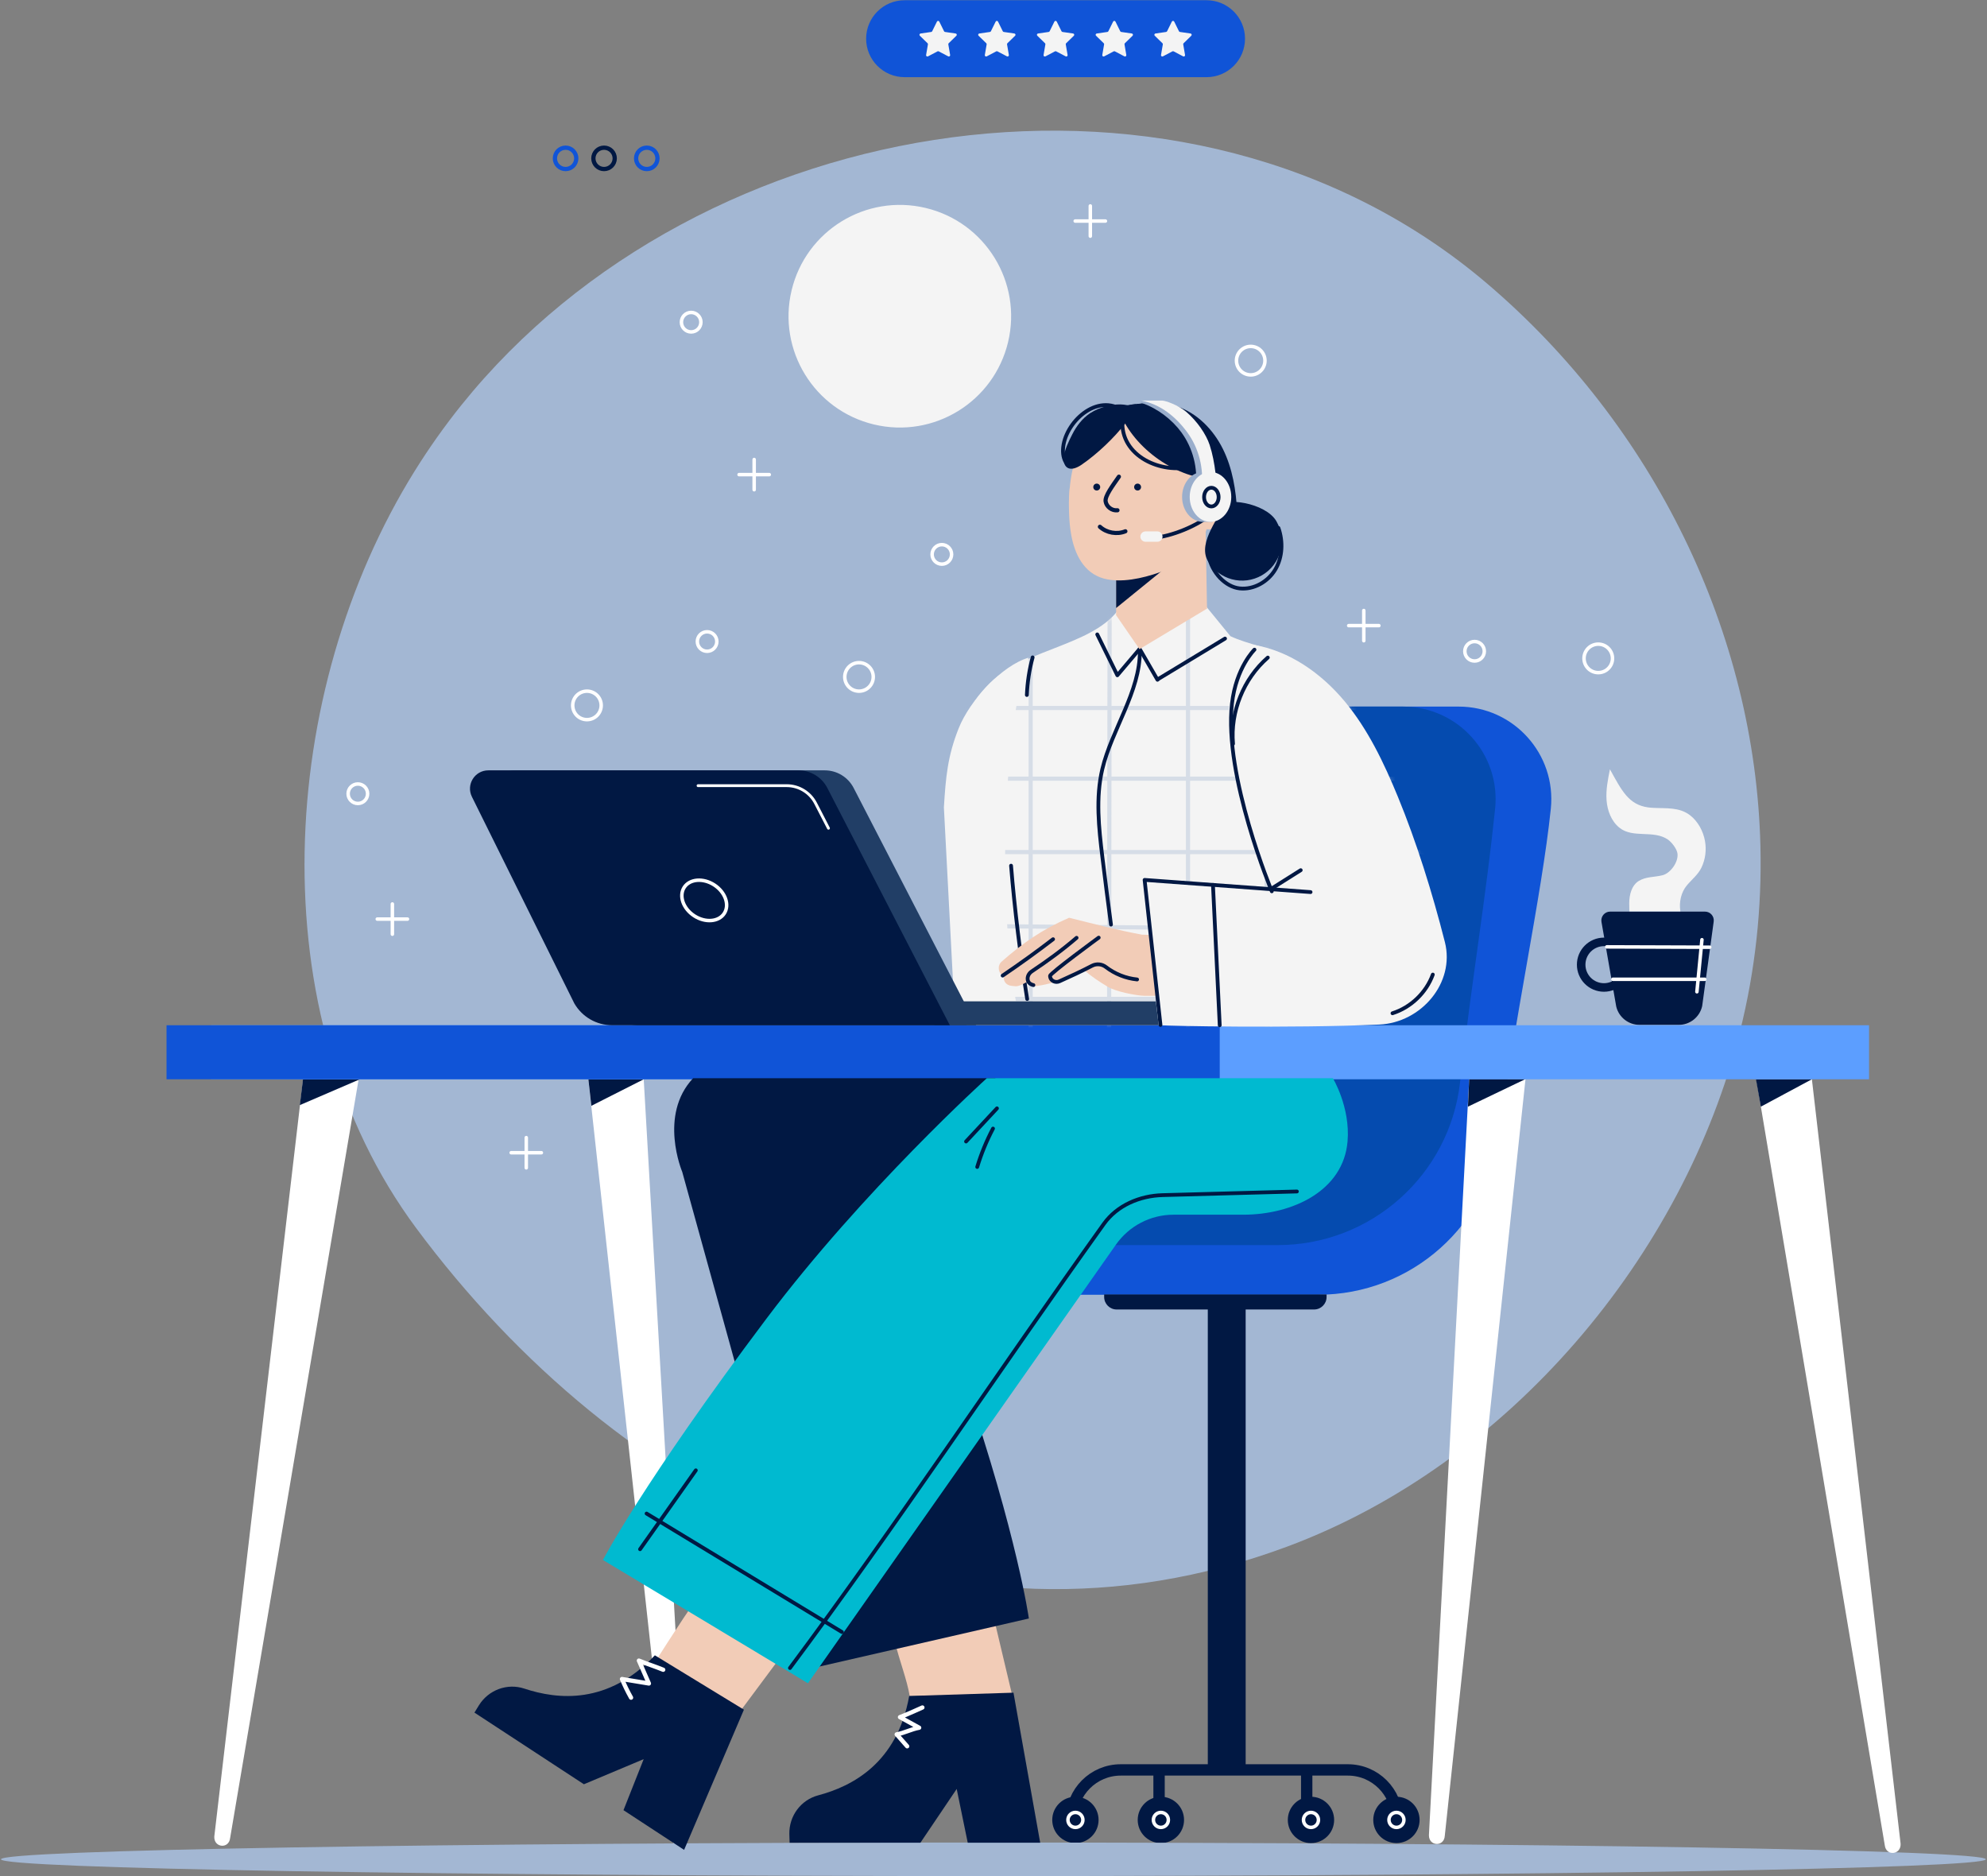 <svg width="465" height="439" viewBox="0 0 465 439" fill="none" xmlns="http://www.w3.org/2000/svg">
<rect x="0" y="0" width="465" height="439" fill="#808080" stroke="none"/>
<path d="M411.978 197.997C412.326 212.42 410.793 226.965 407.202 241.299C394.047 293.805 353.198 342.529 301.28 361.865C221.271 391.663 144.722 351.116 97.39 287.351C60.278 237.353 65.03 161.698 97.004 110.283C100.35 104.903 104.015 99.715 107.993 94.765C163.889 25.203 278.127 6.793 348.058 66.388C387.017 99.589 410.773 148.062 411.978 197.997Z" fill="#A3B7D3"/>
<path d="M265.522 165.333H341.36C354.218 165.333 364.251 176.454 362.924 189.244C360.783 209.887 353.993 240.203 351.126 264.954C348.617 286.614 330.277 302.951 308.472 302.951H239.96L265.522 165.333Z" fill="#1054D7"/>
<path d="M256.072 165.333H328.324C341.182 165.333 351.215 176.454 349.888 189.244C347.747 209.887 344.542 228.587 341.675 253.338C339.166 274.998 320.826 291.336 299.021 291.336H230.51L256.072 165.333Z" fill="#054BAF"/>
<path d="M291.511 303.763H282.651V415.172H291.511V303.763Z" fill="#011843"/>
<path d="M307.52 306.405H261.326C259.709 306.405 258.398 305.094 258.398 303.477V302.885H310.448V303.477C310.448 305.094 309.137 306.405 307.52 306.405Z" fill="#011843"/>
<path d="M250.757 425.656C250.757 419.295 255.913 414.139 262.274 414.139H315.431C321.792 414.139 326.948 419.295 326.948 425.656V426.108" stroke="#011843" stroke-width="2.658" stroke-miterlimit="10" stroke-linecap="round" stroke-linejoin="round"/>
<path d="M305.796 425.545V414.027" stroke="#011843" stroke-width="2.658" stroke-miterlimit="10"/>
<path d="M271.244 425.545V414.027" stroke="#011843" stroke-width="2.658" stroke-miterlimit="10"/>
<path d="M251.67 431.261C254.665 431.261 257.092 428.833 257.092 425.839C257.092 422.845 254.665 420.417 251.67 420.417C248.676 420.417 246.248 422.845 246.248 425.839C246.248 428.833 248.676 431.261 251.67 431.261Z" fill="#011843"/>
<path d="M251.67 427.589C252.637 427.589 253.42 426.805 253.42 425.839C253.42 424.872 252.637 424.089 251.67 424.089C250.704 424.089 249.92 424.872 249.92 425.839C249.92 426.805 250.704 427.589 251.67 427.589Z" stroke="white" stroke-width="0.818" stroke-miterlimit="10" stroke-linecap="round" stroke-linejoin="round"/>
<path d="M271.67 431.261C274.665 431.261 277.092 428.833 277.092 425.839C277.092 422.845 274.665 420.417 271.67 420.417C268.676 420.417 266.248 422.845 266.248 425.839C266.248 428.833 268.676 431.261 271.67 431.261Z" fill="#011843"/>
<path d="M271.67 427.589C272.637 427.589 273.42 426.805 273.42 425.839C273.42 424.872 272.637 424.089 271.67 424.089C270.704 424.089 269.92 424.872 269.92 425.839C269.92 426.805 270.704 427.589 271.67 427.589Z" stroke="white" stroke-width="0.818" stroke-miterlimit="10" stroke-linecap="round" stroke-linejoin="round"/>
<path d="M306.795 431.261C309.79 431.261 312.217 428.833 312.217 425.839C312.217 422.845 309.79 420.417 306.795 420.417C303.801 420.417 301.373 422.845 301.373 425.839C301.373 428.833 303.801 431.261 306.795 431.261Z" fill="#011843"/>
<path d="M306.795 427.589C307.762 427.589 308.545 426.805 308.545 425.839C308.545 424.872 307.762 424.089 306.795 424.089C305.829 424.089 305.045 424.872 305.045 425.839C305.045 426.805 305.829 427.589 306.795 427.589Z" stroke="white" stroke-width="0.818" stroke-miterlimit="10" stroke-linecap="round" stroke-linejoin="round"/>
<path d="M326.795 431.261C329.79 431.261 332.217 428.833 332.217 425.839C332.217 422.845 329.79 420.417 326.795 420.417C323.801 420.417 321.373 422.845 321.373 425.839C321.373 428.833 323.801 431.261 326.795 431.261Z" fill="#011843"/>
<path d="M326.795 427.589C327.762 427.589 328.545 426.805 328.545 425.839C328.545 424.872 327.762 424.089 326.795 424.089C325.829 424.089 325.045 424.872 325.045 425.839C325.045 426.805 325.829 427.589 326.795 427.589Z" stroke="white" stroke-width="0.818" stroke-miterlimit="10" stroke-linecap="round" stroke-linejoin="round"/>
<path d="M150.643 252.526L160.875 429.833C160.889 432.474 157.313 432.609 157.161 429.973L137.685 252.545" fill="white"/>
<path d="M137.686 252.489L150.65 252.539L138.388 258.746L137.686 252.489Z" fill="#011843"/>
<path d="M232.474 438.974C360.74 438.974 464.72 437.218 464.72 435.051C464.72 432.884 360.74 431.128 232.474 431.128C104.208 431.128 0.228 432.884 0.228 435.051C0.228 437.218 104.208 438.974 232.474 438.974Z" fill="#A3B7D3"/>
<path d="M235.912 80.042C239.253 66.052 230.621 52.002 216.631 48.66C202.641 45.319 188.591 53.952 185.249 67.942C181.908 81.932 190.54 95.982 204.53 99.323C218.52 102.665 232.57 94.032 235.912 80.042Z" fill="#F4F4F4"/>
<path d="M376.806 213.305C375.529 213.305 374.561 214.457 374.78 215.715L378.235 235.534C378.854 238.042 381.104 239.805 383.687 239.805H392.864C395.492 239.805 397.768 237.983 398.343 235.419L401.041 215.64C401.209 214.405 400.25 213.306 399.003 213.306H376.806V213.305Z" fill="#011843"/>
<path d="M380.693 225.722C380.693 228.668 378.305 231.055 375.36 231.055C372.415 231.055 370.027 228.667 370.027 225.722C370.027 222.776 372.415 220.389 375.36 220.389C378.305 220.389 380.693 222.776 380.693 225.722Z" stroke="#011843" stroke-width="2" stroke-miterlimit="10" stroke-linecap="round" stroke-linejoin="round"/>
<path d="M393.235 213.247C392.902 211.039 393.429 208.789 394.721 207.217C395.881 205.805 397.38 204.679 398.181 202.999C399.1 201.073 399.381 198.875 399.002 196.776C398.588 194.481 397.357 192.17 395.483 190.743C392.951 188.815 389.907 189.189 386.911 189.029C386.518 189.008 386.125 188.981 385.735 188.929C381.107 188.308 379.485 184.929 376.76 180.005C376.276 182.392 375.79 184.814 375.969 187.243C376.148 189.671 377.08 192.149 378.979 193.674C382.161 196.229 386.925 194.133 390.298 196.429C391.196 197.04 392.356 198.548 392.548 199.617C392.897 201.563 390.985 204.305 389.085 204.789C387.169 205.277 385.22 205.091 383.53 206.117C381.84 207.143 381.277 209.369 381.277 211.346C381.277 212.471 381.319 213.246 381.319 213.246" fill="#F4F4F4"/>
<path d="M376.027 221.555L400.11 221.638" stroke="white" stroke-width="0.818" stroke-miterlimit="10" stroke-linecap="round" stroke-linejoin="round"/>
<path d="M377.443 229.138H398.943" stroke="white" stroke-width="0.818" stroke-miterlimit="10" stroke-linecap="round" stroke-linejoin="round"/>
<path d="M397.112 232.063C397.505 228.003 397.899 223.942 398.292 219.882" stroke="white" stroke-width="0.818" stroke-miterlimit="10" stroke-linecap="round" stroke-linejoin="round"/>
<path d="M132.36 39.555C133.741 39.555 134.86 38.436 134.86 37.055C134.86 35.674 133.741 34.555 132.36 34.555C130.979 34.555 129.86 35.674 129.86 37.055C129.86 38.436 130.979 39.555 132.36 39.555Z" stroke="#1054D7" stroke-miterlimit="10"/>
<path d="M151.36 39.555C152.741 39.555 153.86 38.436 153.86 37.055C153.86 35.674 152.741 34.555 151.36 34.555C149.979 34.555 148.86 35.674 148.86 37.055C148.86 38.436 149.979 39.555 151.36 39.555Z" stroke="#1054D7" stroke-miterlimit="10"/>
<path d="M141.36 39.555C142.741 39.555 143.86 38.436 143.86 37.055C143.86 35.674 142.741 34.555 141.36 34.555C139.979 34.555 138.86 35.674 138.86 37.055C138.86 38.436 139.979 39.555 141.36 39.555Z" stroke="#011843" stroke-miterlimit="10"/>
<path d="M282.36 18.055H211.693C206.722 18.055 202.693 14.026 202.693 9.055C202.693 4.084 206.722 0.055 211.693 0.055H282.36C287.331 0.055 291.36 4.084 291.36 9.055C291.36 14.026 287.331 18.055 282.36 18.055Z" fill="#1054D7"/>
<path d="M219.814 5.053L220.928 7.31C220.973 7.4 221.059 7.463 221.158 7.477L223.649 7.839C223.899 7.875 223.999 8.183 223.818 8.36L222.015 10.117C221.943 10.187 221.91 10.288 221.927 10.387L222.353 12.868C222.396 13.117 222.134 13.308 221.91 13.19L219.682 12.018C219.593 11.971 219.487 11.971 219.398 12.018L217.17 13.19C216.946 13.308 216.684 13.118 216.727 12.868L217.153 10.387C217.17 10.288 217.137 10.187 217.065 10.117L215.262 8.36C215.081 8.183 215.181 7.876 215.431 7.839L217.922 7.477C218.021 7.463 218.107 7.4 218.152 7.31L219.266 5.053C219.378 4.826 219.702 4.826 219.814 5.053Z" fill="#F4F4F4"/>
<path d="M233.557 5.053L234.671 7.31C234.716 7.4 234.801 7.463 234.901 7.477L237.392 7.839C237.642 7.875 237.742 8.183 237.561 8.36L235.758 10.117C235.686 10.187 235.653 10.288 235.67 10.387L236.096 12.868C236.139 13.117 235.877 13.308 235.653 13.19L233.425 12.018C233.336 11.971 233.23 11.971 233.141 12.018L230.913 13.19C230.689 13.308 230.427 13.118 230.47 12.868L230.895 10.387C230.912 10.288 230.879 10.187 230.807 10.117L229.004 8.36C228.823 8.183 228.923 7.876 229.173 7.839L231.664 7.477C231.764 7.463 231.85 7.4 231.894 7.31L233.008 5.053C233.122 4.826 233.445 4.826 233.557 5.053Z" fill="#F4F4F4"/>
<path d="M247.301 5.053L248.415 7.31C248.46 7.4 248.546 7.463 248.645 7.477L251.136 7.839C251.386 7.875 251.486 8.183 251.305 8.36L249.502 10.117C249.43 10.187 249.397 10.288 249.414 10.387L249.84 12.868C249.883 13.117 249.621 13.308 249.397 13.19L247.169 12.018C247.08 11.971 246.974 11.971 246.885 12.018L244.657 13.19C244.433 13.308 244.171 13.118 244.214 12.868L244.64 10.387C244.657 10.288 244.624 10.187 244.552 10.117L242.749 8.36C242.568 8.183 242.668 7.876 242.918 7.839L245.409 7.477C245.508 7.463 245.594 7.4 245.639 7.31L246.753 5.053C246.865 4.826 247.189 4.826 247.301 5.053Z" fill="#F4F4F4"/>
<path d="M261.044 5.053L262.158 7.31C262.202 7.4 262.288 7.463 262.388 7.477L264.879 7.839C265.129 7.875 265.229 8.183 265.048 8.36L263.245 10.117C263.173 10.187 263.14 10.288 263.157 10.387L263.583 12.868C263.626 13.117 263.364 13.308 263.14 13.19L260.912 12.018C260.823 11.971 260.717 11.971 260.628 12.018L258.4 13.19C258.176 13.308 257.914 13.118 257.957 12.868L258.383 10.387C258.4 10.288 258.367 10.187 258.295 10.117L256.492 8.36C256.311 8.183 256.411 7.876 256.661 7.839L259.152 7.477C259.251 7.463 259.337 7.4 259.382 7.31L260.496 5.053C260.608 4.826 260.932 4.826 261.044 5.053Z" fill="#F4F4F4"/>
<path d="M274.787 5.053L275.901 7.31C275.945 7.4 276.031 7.463 276.131 7.477L278.622 7.839C278.872 7.875 278.972 8.183 278.791 8.36L276.988 10.117C276.916 10.187 276.883 10.288 276.9 10.387L277.326 12.868C277.369 13.117 277.107 13.308 276.883 13.19L274.655 12.018C274.566 11.971 274.46 11.971 274.371 12.018L272.143 13.19C271.919 13.308 271.657 13.118 271.7 12.868L272.126 10.387C272.143 10.288 272.11 10.187 272.038 10.117L270.235 8.36C270.054 8.183 270.154 7.876 270.404 7.839L272.895 7.477C272.994 7.463 273.08 7.4 273.125 7.31L274.239 5.053C274.351 4.826 274.675 4.826 274.787 5.053Z" fill="#F4F4F4"/>
<path d="M71.073 251.15L50.153 429.705C49.99 432.34 53.552 432.717 53.852 430.097L84.014 252.03" fill="white"/>
<path d="M70.907 252.489L84.204 252.539L70.169 258.579L70.907 252.489Z" fill="#011843"/>
<path d="M423.859 251.15L444.779 431.388C444.942 434.023 441.38 434.4 441.08 431.779L410.918 252.029" fill="white"/>
<path d="M410.927 252.489H424.106L412.071 258.949L410.927 252.489Z" fill="#011843"/>
<path d="M343.82 252.489L334.397 429.416C334.383 432.057 337.959 432.192 338.111 429.556L356.999 252.49" fill="white"/>
<path d="M343.82 252.489H356.998L343.524 258.949L343.82 252.489Z" fill="#011843"/>
<path d="M437.39 239.894H49.374V252.536H437.39V239.894Z" fill="#5C9EFF"/>
<path d="M285.442 239.894H38.972V252.536H285.442V239.894Z" fill="#1054D7"/>
<path d="M204.36 158.388C204.36 160.229 202.868 161.721 201.027 161.721C199.186 161.721 197.694 160.229 197.694 158.388C197.694 156.547 199.186 155.055 201.027 155.055C202.868 155.055 204.36 156.547 204.36 158.388Z" stroke="white" stroke-width="0.818" stroke-miterlimit="10"/>
<path d="M296.027 84.388C296.027 86.229 294.535 87.721 292.694 87.721C290.853 87.721 289.361 86.229 289.361 84.388C289.361 82.547 290.853 81.055 292.694 81.055C294.534 81.055 296.027 82.547 296.027 84.388Z" stroke="white" stroke-width="0.818" stroke-miterlimit="10"/>
<path d="M377.36 154.055C377.36 155.896 375.868 157.388 374.027 157.388C372.186 157.388 370.694 155.896 370.694 154.055C370.694 152.214 372.186 150.722 374.027 150.722C375.868 150.722 377.36 152.214 377.36 154.055Z" stroke="white" stroke-width="0.818" stroke-miterlimit="10"/>
<path d="M137.36 168.388C139.201 168.388 140.693 166.896 140.693 165.055C140.693 163.214 139.201 161.722 137.36 161.722C135.519 161.722 134.027 163.214 134.027 165.055C134.027 166.896 135.519 168.388 137.36 168.388Z" stroke="white" stroke-width="0.818" stroke-miterlimit="10"/>
<path d="M167.753 150.109C167.753 151.368 166.732 152.389 165.473 152.389C164.214 152.389 163.193 151.368 163.193 150.109C163.193 148.85 164.214 147.829 165.473 147.829C166.732 147.829 167.753 148.85 167.753 150.109Z" stroke="white" stroke-width="0.818" stroke-miterlimit="10"/>
<path d="M222.693 129.722C222.693 130.981 221.672 132.002 220.413 132.002C219.154 132.002 218.133 130.981 218.133 129.722C218.133 128.463 219.154 127.442 220.413 127.442C221.672 127.442 222.693 128.463 222.693 129.722Z" stroke="white" stroke-width="0.818" stroke-miterlimit="10"/>
<path d="M164.027 75.388C164.027 76.647 163.006 77.668 161.747 77.668C160.488 77.668 159.467 76.647 159.467 75.388C159.467 74.129 160.488 73.108 161.747 73.108C163.006 73.109 164.027 74.129 164.027 75.388Z" stroke="white" stroke-width="0.818" stroke-miterlimit="10"/>
<path d="M347.36 152.388C347.36 153.647 346.339 154.668 345.08 154.668C343.821 154.668 342.8 153.647 342.8 152.388C342.8 151.129 343.821 150.108 345.08 150.108C346.339 150.108 347.36 151.129 347.36 152.388Z" stroke="white" stroke-width="0.818" stroke-miterlimit="10"/>
<path d="M86.027 185.722C86.027 186.981 85.006 188.002 83.747 188.002C82.488 188.002 81.467 186.981 81.467 185.722C81.467 184.463 82.488 183.442 83.747 183.442C85.006 183.442 86.027 184.463 86.027 185.722Z" stroke="white" stroke-width="0.818" stroke-miterlimit="10"/>
<path d="M176.491 114.59V107.52" stroke="white" stroke-width="0.818" stroke-miterlimit="10" stroke-linecap="round" stroke-linejoin="round"/>
<path d="M172.956 111.055H180.027" stroke="white" stroke-width="0.818" stroke-miterlimit="10" stroke-linecap="round" stroke-linejoin="round"/>
<path d="M255.158 55.257V48.186" stroke="white" stroke-width="0.818" stroke-miterlimit="10" stroke-linecap="round" stroke-linejoin="round"/>
<path d="M251.622 51.722H258.693" stroke="white" stroke-width="0.818" stroke-miterlimit="10" stroke-linecap="round" stroke-linejoin="round"/>
<path d="M319.158 149.924V142.853" stroke="white" stroke-width="0.818" stroke-miterlimit="10" stroke-linecap="round" stroke-linejoin="round"/>
<path d="M315.622 146.388H322.693" stroke="white" stroke-width="0.818" stroke-miterlimit="10" stroke-linecap="round" stroke-linejoin="round"/>
<path d="M91.824 218.59V211.52" stroke="white" stroke-width="0.818" stroke-miterlimit="10" stroke-linecap="round" stroke-linejoin="round"/>
<path d="M88.289 215.055H95.36" stroke="white" stroke-width="0.818" stroke-miterlimit="10" stroke-linecap="round" stroke-linejoin="round"/>
<path d="M123.158 273.257V266.186" stroke="white" stroke-width="0.818" stroke-miterlimit="10" stroke-linecap="round" stroke-linejoin="round"/>
<path d="M119.622 269.722H126.693" stroke="white" stroke-width="0.818" stroke-miterlimit="10" stroke-linecap="round" stroke-linejoin="round"/>
<path d="M212.891 396.886C212.306 393.148 210.363 388.197 209.53 384.506C209.995 384.216 227.641 377.612 232.025 376.233L236.806 396.38" fill="#F2CCB7"/>
<path d="M215.154 279.788H208.025C208.025 279.788 217.86 300.055 225.86 323.555C238.089 359.478 240.776 378.708 240.776 378.708L191.669 389.972L159.653 274.188C159.653 274.188 154.052 260.949 162.199 252.293H232.974L215.154 279.788Z" fill="#011843"/>
<path d="M237.175 396.065L243.428 431.176H226.472L223.886 418.595L215.397 431.176H184.784L184.725 429.142C184.633 424.937 187.397 421.169 191.463 420.089C199.459 417.966 209.948 412.54 212.77 396.838" fill="#011843"/>
<path d="M212.299 408.608C211.481 407.678 210.662 406.748 209.844 405.819C211.755 405.458 213.19 404.622 215.102 404.261C213.69 403.503 212.028 402.553 210.616 401.794C212.396 401.112 215.857 399.532 215.857 399.532" stroke="white" stroke-miterlimit="10" stroke-linecap="round" stroke-linejoin="round"/>
<path d="M152.043 390.863C152.043 390.863 160.12 378.089 162.411 375.078C162.932 375.248 179.333 384.522 183.207 386.994L170.845 403.606" fill="#F2CCB7"/>
<path d="M174.094 400.044L160.096 432.845L145.909 423.558L150.636 411.616L136.643 417.493L111.03 400.726L112.095 398.992C114.321 395.423 118.698 393.785 122.691 395.108C130.544 397.711 142.291 398.916 153.253 387.324" fill="#011843"/>
<path d="M147.678 397.23C146.888 395.821 146.179 394.366 145.557 392.875C147.67 393.194 149.742 393.597 151.856 393.916C151.118 392.2 150.252 390.276 149.514 388.56C151.404 389.334 153.312 389.927 155.202 390.701" stroke="white" stroke-miterlimit="10" stroke-linecap="round" stroke-linejoin="round"/>
<path d="M274.616 284.225H290.932C302.526 284.225 314.397 278.609 315.359 267.055C316.026 259.055 311.924 252.293 311.924 252.293H230.937C230.937 252.293 202.093 278.344 179.359 308.555C150.435 346.991 141.102 365.013 141.102 365.013L189.075 393.862L261.159 291.219C264.239 286.835 269.26 284.225 274.616 284.225Z" fill="#00BAD0"/>
<path d="M184.862 390.296C209.791 356.89 233.807 320.606 258.339 286.361C261.447 282.023 266.739 279.791 272.073 279.646L303.498 278.792" stroke="#011843" stroke-width="0.886" stroke-miterlimit="10" stroke-linecap="round" stroke-linejoin="round"/>
<path d="M151.314 354.154L197.018 381.868" stroke="#011843" stroke-width="0.886" stroke-miterlimit="10" stroke-linecap="round" stroke-linejoin="round"/>
<path d="M226.074 267.099C228.486 264.513 230.898 261.928 233.31 259.342" stroke="#011843" stroke-width="0.886" stroke-miterlimit="10" stroke-linecap="round" stroke-linejoin="round"/>
<path d="M232.386 264.069C230.872 266.938 229.633 269.951 228.689 273.054" stroke="#011843" stroke-width="0.886" stroke-miterlimit="10" stroke-linecap="round" stroke-linejoin="round"/>
<path d="M149.783 362.5C154.135 356.346 158.486 350.193 162.838 344.039" stroke="#011843" stroke-width="0.886" stroke-miterlimit="10" stroke-linecap="round" stroke-linejoin="round"/>
<path d="M316.93 178.146C316.646 170.807 315.323 165.405 309.481 159.72C307.277 157.575 304.574 155.168 301.675 153.714C297.454 151.598 291.964 150.762 287.94 148.852L281.984 141.559L270.63 142.611L262.739 141.032C257.603 150.946 240.311 151.417 231.778 159.72C225.936 165.406 224.612 170.808 224.329 178.146C223.588 197.312 226.192 239.895 226.192 239.895H265.105H276.156H312.252C312.249 239.894 317.671 197.312 316.93 178.146Z" fill="#F4F4F4"/>
<g opacity="0.44">
<mask id="mask0_30_4152" style="mask-type:luminance" maskUnits="userSpaceOnUse" x="224" y="140" width="115" height="100">
<path d="M338.135 220.277C335.161 208.56 331.437 196.715 327.139 186.282C323.88 178.372 320.165 170.527 314.69 163.953C309.407 157.61 302.29 152.502 294.216 150.888C291.991 150.229 289.806 149.575 287.939 148.688L281.983 141.395L270.629 142.447L262.738 140.868C257.602 150.782 240.31 151.252 231.777 159.556C225.934 165.242 224.611 170.644 224.328 177.982C223.587 197.148 226.191 239.731 226.191 239.731H265.104H276.155H312.251C312.251 239.731 312.358 238.893 312.539 237.401C316.195 237.669 319.768 237.929 323.098 238.171C332.896 238.886 340.552 229.801 338.135 220.277Z" fill="white"/>
</mask>
<g mask="url(#mask0_30_4152)">
<path d="M314.843 251.888V141.032" stroke="#B0BFD6" stroke-width="0.972" stroke-miterlimit="10" stroke-linecap="round" stroke-linejoin="round"/>
<path d="M296.431 249.294V141.032" stroke="#B0BFD6" stroke-width="0.972" stroke-miterlimit="10" stroke-linecap="round" stroke-linejoin="round"/>
<path d="M278.02 252.212V141.032" stroke="#B0BFD6" stroke-width="0.972" stroke-miterlimit="10" stroke-linecap="round" stroke-linejoin="round"/>
<path d="M259.544 245.729L259.674 141.032" stroke="#B0BFD6" stroke-width="0.972" stroke-miterlimit="10" stroke-linecap="round" stroke-linejoin="round"/>
<path d="M241.198 253.214V141.032" stroke="#B0BFD6" stroke-width="0.972" stroke-miterlimit="10" stroke-linecap="round" stroke-linejoin="round"/>
<path d="M211.118 165.666H333.319" stroke="#B0BFD6" stroke-width="0.972" stroke-miterlimit="10" stroke-linecap="round" stroke-linejoin="round"/>
<path d="M211.118 182.197H333.319" stroke="#B0BFD6" stroke-width="0.972" stroke-miterlimit="10" stroke-linecap="round" stroke-linejoin="round"/>
<path d="M211.118 199.377H333.319" stroke="#B0BFD6" stroke-width="0.972" stroke-miterlimit="10" stroke-linecap="round" stroke-linejoin="round"/>
<path d="M211.118 216.556L333.319 217.529" stroke="#B0BFD6" stroke-width="0.972" stroke-miterlimit="10" stroke-linecap="round" stroke-linejoin="round"/>
<path d="M211.118 233.736H333.319" stroke="#B0BFD6" stroke-width="0.972" stroke-miterlimit="10" stroke-linecap="round" stroke-linejoin="round"/>
</g>
</g>
<path d="M236.61 202.558C237.394 212.337 238.842 224.067 240.381 233.756" stroke="#011843" stroke-width="0.886" stroke-miterlimit="10" stroke-linecap="round" stroke-linejoin="round"/>
<path d="M266.713 151.853L270.875 159.057" stroke="#011843" stroke-width="0.886" stroke-miterlimit="10" stroke-linecap="round" stroke-linejoin="round"/>
<path d="M266.667 151.89L261.481 158.008L256.781 148.446" stroke="#011843" stroke-width="0.886" stroke-miterlimit="10" stroke-linecap="round" stroke-linejoin="round"/>
<path d="M270.929 158.955L286.683 149.419" stroke="#011843" stroke-width="0.886" stroke-miterlimit="10" stroke-linecap="round" stroke-linejoin="round"/>
<path d="M266.741 152.339C266.859 161.701 260.122 170.838 257.968 179.95C256.38 186.668 257.148 193.692 257.979 200.545C258.618 205.816 259.29 211.082 259.994 216.345" stroke="#011843" stroke-width="0.886" stroke-miterlimit="10" stroke-linecap="round" stroke-linejoin="round"/>
<path d="M241.658 153.819C240.884 156.69 240.43 159.648 240.307 162.619" stroke="#011843" stroke-width="0.886" stroke-miterlimit="10" stroke-linecap="round" stroke-linejoin="round"/>
<path d="M220.891 188.924C221.325 181.892 221.746 176.931 224.36 170.388C226.974 163.845 234.494 155.711 240.693 153.888C235.466 166.894 232.494 211.117 238.717 239.228H223.523" fill="#F4F4F4"/>
<path d="M253.904 227.131C255.687 228.711 257.328 229.724 259.252 230.899C261.018 231.977 265.735 232.953 267.803 233.006H270.84L268.855 218.744C268.982 218.744 268.735 218.784 268.855 218.744L267.281 218.706C261.653 217.685 255.743 216.107 250.187 214.743C243.993 217.423 239.319 220.672 234.423 224.986C233.356 225.926 233.543 227.632 234.78 228.332C234.85 228.372 234.923 228.411 234.999 228.45C234.999 228.45 234.73 229.03 235.153 229.743C235.73 230.715 236.796 230.687 237.706 230.776C238.532 230.857 240.471 229.682 240.471 229.682C240.471 229.682 241.328 230.839 241.924 230.782C244.441 230.537 246.811 229.864 249.344 228.953C250.651 228.486 253.904 227.131 253.904 227.131Z" fill="#F2CCB7"/>
<path d="M234.641 228.274C238.658 225.555 242.595 222.717 246.443 219.764" stroke="#011843" stroke-width="0.886" stroke-miterlimit="10" stroke-linecap="round" stroke-linejoin="round"/>
<path d="M241.84 230.504C240.928 230.276 240.59 229.777 240.506 229.244C240.385 228.473 240.807 227.718 241.456 227.286C245.093 224.867 248.634 222.285 251.942 219.435" stroke="#011843" stroke-width="0.886" stroke-miterlimit="10" stroke-linecap="round" stroke-linejoin="round"/>
<path d="M266.105 229.181C263.457 228.918 260.894 227.886 258.787 226.263C257.858 225.548 256.592 225.437 255.552 225.977C253.033 227.286 250.509 228.463 247.903 229.624C247.02 230.017 245.92 229.534 245.756 228.581C245.741 228.495 245.734 228.411 245.735 228.33C245.743 227.732 257.119 219.395 257.119 219.395" stroke="#011843" stroke-width="0.886" stroke-miterlimit="10" stroke-linecap="round" stroke-linejoin="round"/>
<path d="M293.335 150.878C301.774 152.283 309.215 157.542 314.69 164.115C320.165 170.689 323.88 178.533 327.139 186.444C331.437 196.877 335.161 208.722 338.135 220.439C340.552 229.962 332.6 239.297 322.785 239.732C302.214 240.643 271.91 240.036 271.91 239.894L267.861 205.888L284.361 206.888L297.178 208.534C297.178 208.534 286.481 181.063 287.697 164.046C287.909 161.059 293.335 150.878 293.335 150.878Z" fill="#F4F4F4"/>
<path d="M297.623 208.554C297.623 208.554 286.367 181.604 288.304 164.653C289.277 156.144 293.571 152.011 293.571 152.011" stroke="#011843" stroke-width="0.886" stroke-miterlimit="10" stroke-linecap="round" stroke-linejoin="round"/>
<path d="M306.699 208.736L267.86 205.888L271.576 239.827" stroke="#011843" stroke-width="0.886" stroke-miterlimit="10" stroke-linecap="round" stroke-linejoin="round"/>
<path d="M283.86 207.055L285.442 239.894" stroke="#011843" stroke-width="0.886" stroke-miterlimit="10" stroke-linecap="round" stroke-linejoin="round"/>
<path d="M288.557 174.038C287.893 166.54 291.014 158.803 296.693 153.864" stroke="#011843" stroke-width="0.886" stroke-miterlimit="10" stroke-linecap="round" stroke-linejoin="round"/>
<path d="M297.356 208.048C299.703 206.569 302.05 205.091 304.396 203.612" stroke="#011843" stroke-width="0.886" stroke-miterlimit="10" stroke-linecap="round" stroke-linejoin="round"/>
<path d="M325.871 237.09C330.174 235.724 333.765 232.28 335.31 228.037" stroke="#011843" stroke-width="0.886" stroke-miterlimit="10" stroke-linecap="round" stroke-linejoin="round"/>
<path d="M282.469 142.409L261.197 143.949L261.284 121.259H282.1L282.469 142.409Z" fill="#F2CCB7"/>
<path d="M282.469 142.409L266.667 151.89L261.197 143.949C261.197 143.949 265.892 134.063 271.684 134.063C277.475 134.063 282.469 142.409 282.469 142.409Z" fill="#F2CCB7"/>
<path d="M280.879 126.277L261.203 142.269V134.835" fill="#011843"/>
<path d="M265.796 94.558C263.593 101.337 257.46 106.417 251.088 109.611C252.344 102.418 257.126 95.206 265.796 94.558Z" fill="#011843"/>
<path d="M283.725 115.101C283.624 120.477 282.633 126.201 278.437 129.943C276.378 131.779 273.867 133.051 271.262 133.96C267.38 135.315 262.326 136.478 258.282 135.362C253.616 134.073 251.499 129.64 250.696 125.201C250.114 121.987 250.089 118.677 250.258 115.424C250.834 104.34 256.555 95.003 266.222 95.003C279.673 95.004 283.933 104.003 283.725 115.101Z" fill="#F2CCB7"/>
<path d="M288.565 118.037C288.376 121.426 285.745 124.034 282.687 123.864C279.63 123.693 277.305 120.808 277.494 117.42C277.683 114.031 280.314 111.423 283.371 111.593C286.428 111.763 288.754 114.648 288.565 118.037Z" fill="#F2CCB7"/>
<path d="M253.742 116.762C253.742 118.239 252.545 119.436 251.068 119.436C250.809 119.436 250.559 119.399 250.322 119.331C250.279 119.319 250.169 119.275 250.169 119.275C250.169 119.275 250.106 117.851 250.175 116.455C250.235 115.221 250.347 114.19 250.347 114.19C250.347 114.19 250.496 114.149 250.56 114.137C250.725 114.105 250.895 114.089 251.069 114.089C252.545 114.087 253.742 115.285 253.742 116.762Z" fill="#F2CCB7"/>
<path d="M274.082 116.762C274.082 118.239 272.885 119.436 271.408 119.436C269.931 119.436 268.734 118.239 268.734 116.762C268.734 115.285 269.931 114.088 271.408 114.088C272.885 114.087 274.082 115.285 274.082 116.762Z" fill="#F2CCB7"/>
<path d="M261.846 111.535C260.387 113.642 258.539 116.074 258.742 117.331C258.945 118.589 260.248 119.561 261.512 119.397" stroke="#011843" stroke-width="0.972" stroke-miterlimit="10" stroke-linecap="round" stroke-linejoin="round"/>
<path d="M257.47 113.966C257.47 114.414 257.107 114.776 256.66 114.776C256.212 114.776 255.85 114.413 255.85 113.966C255.85 113.518 256.213 113.156 256.66 113.156C257.107 113.156 257.47 113.518 257.47 113.966Z" fill="#011843"/>
<path d="M267.032 113.966C267.032 114.414 266.669 114.776 266.222 114.776C265.774 114.776 265.412 114.413 265.412 113.966C265.412 113.518 265.775 113.156 266.222 113.156C266.669 113.156 267.032 113.518 267.032 113.966Z" fill="#011843"/>
<path d="M257.401 123.26C258.978 124.69 261.392 125.117 263.364 124.315" stroke="#011843" stroke-width="0.972" stroke-miterlimit="10" stroke-linecap="round" stroke-linejoin="round"/>
<path d="M295.309 134.616C290.877 137.175 285.209 135.656 282.65 131.224C280.091 126.792 286.042 120.332 286.042 118.565C286.042 116.276 296.142 117.525 298.701 121.957C301.26 126.389 299.741 132.057 295.309 134.616Z" fill="#011843"/>
<path d="M289.514 119.794C289.263 114.736 288.44 109.618 286.196 105.079C283.952 100.54 280.143 96.609 275.325 95.051C271.813 93.915 267.984 94.089 264.387 94.915C267.855 97.395 271.004 100.323 273.874 103.476C278.903 108.997 282.841 116.44 289.514 119.794Z" fill="#011843"/>
<path d="M283.806 112.143C274.669 111.708 264.628 104.324 261.744 95.642C267.7 93.18 273.727 94.607 278.031 98.566C281.557 101.811 283.563 104.971 283.806 112.143Z" fill="#011843"/>
<path d="M263.48 98.922C260.714 102.483 256.836 106.176 253.122 108.734C252.065 109.462 250.57 110.127 249.601 109.285C249.008 108.77 248.907 107.892 248.947 107.108C249.034 105.392 250.157 103.166 250.934 101.633C251.918 99.69 253.285 97.899 255.097 96.69C256.243 95.926 257.542 95.411 258.875 95.062C260.991 94.507 263.319 94.38 265.301 95.306" fill="#011843"/>
<path d="M282.86 130.055C283.61 134.055 286.821 137.327 290.11 137.681C293.431 138.038 296.782 136.095 298.471 133.214C300.16 130.332 300.283 126.683 299.182 123.53" stroke="#011843" stroke-width="0.886" stroke-miterlimit="10" stroke-linecap="round" stroke-linejoin="round"/>
<path d="M262.677 98.389C262.147 106.772 271.831 111.02 278.937 109.117" stroke="#011843" stroke-width="0.886" stroke-miterlimit="10" stroke-linecap="round" stroke-linejoin="round"/>
<path d="M250.056 108.883C249.026 108.017 248.71 106.552 248.762 105.207C249.004 98.941 256.832 91.577 263.027 96.269" stroke="#011843" stroke-width="0.886" stroke-miterlimit="10" stroke-linecap="round" stroke-linejoin="round"/>
<path d="M267.842 125.635H271.57C276.017 124.836 282.254 122.105 285.162 118.648" stroke="#011843" stroke-width="0.886" stroke-miterlimit="10" stroke-linecap="round" stroke-linejoin="round"/>
<path d="M270.841 126.769H268.086C267.417 126.769 266.871 126.222 266.871 125.554C266.871 124.885 267.418 124.338 268.086 124.338H270.841C271.509 124.338 272.056 124.885 272.056 125.554C272.056 126.222 271.509 126.769 270.841 126.769Z" fill="#F4F4F4"/>
<path d="M286.359 116.275C286.359 118.692 285.399 121.224 283.655 122.109C283.655 122.109 282.169 122.109 281.497 122.109C278.812 122.109 276.635 119.497 276.635 116.275C276.635 113.053 278.812 110.44 281.497 110.44H283.411C285.304 111.239 286.359 113.732 286.359 116.275Z" fill="#9AAECC"/>
<path d="M279.798 114.102C280.381 109.578 279.164 104.846 276.469 101.166C274.265 98.154 270.919 95.605 267.368 94.354C267.249 94.312 267.012 94.233 267.012 94.233L267.01 93.727L270.597 93.788C275.065 93.788 280.326 99.877 281.711 104.125C283.096 108.373 283.307 112.897 283.672 117.35" fill="#9AAECC"/>
<path d="M288.142 116.275C288.142 119.497 285.965 122.109 283.28 122.109C280.595 122.109 278.418 119.497 278.418 116.275C278.418 113.053 280.595 110.44 283.28 110.44C285.965 110.441 288.142 113.053 288.142 116.275Z" fill="#F4F4F4"/>
<path d="M281.176 114.102C281.759 109.578 280.542 104.846 277.847 101.166C275.153 97.485 271.499 94.539 267.01 93.727H271.975C272.775 93.745 275.803 94.828 277.591 96.348C280.129 98.506 282.276 101.632 283.089 104.124C284.474 108.372 284.685 112.896 285.05 117.349" fill="#F4F4F4"/>
<path d="M285.184 116.316C285.184 117.524 284.422 118.504 283.482 118.504C282.542 118.504 281.78 117.524 281.78 116.316C281.78 115.108 282.542 114.128 283.482 114.128C284.422 114.128 285.184 115.107 285.184 116.316Z" stroke="#011843" stroke-width="0.886" stroke-miterlimit="10" stroke-linecap="round" stroke-linejoin="round"/>
<path d="M218.713 239.894H271.152L270.502 234.304H218.713V239.894Z" fill="#213E66"/>
<path d="M228.437 239.894L199.768 184.367C198.463 181.84 195.857 180.252 193.013 180.252H120.433C117.255 180.252 115.184 183.59 116.596 186.437L140.56 234.78C142.387 237.944 145.763 239.893 149.417 239.893H228.437V239.894Z" fill="#213E66"/>
<path d="M222.279 239.894L193.61 184.367C192.305 181.84 189.699 180.252 186.855 180.252H114.275C111.097 180.252 109.026 183.59 110.437 186.437L134.401 234.78C136.228 237.944 139.604 239.893 143.258 239.893H222.279V239.894Z" fill="#011843"/>
<path d="M193.879 193.798L190.86 187.95C189.555 185.423 186.949 183.836 184.105 183.836H163.36" stroke="white" stroke-width="0.664" stroke-miterlimit="10" stroke-linecap="round" stroke-linejoin="round"/>
<path d="M162.458 214.286C165.046 215.971 168.195 215.722 169.493 213.73C170.791 211.738 169.744 208.756 167.157 207.071C164.569 205.386 161.42 205.635 160.122 207.627C158.825 209.62 159.871 212.601 162.458 214.286Z" stroke="white" stroke-width="0.818" stroke-miterlimit="10"/>
</svg>
